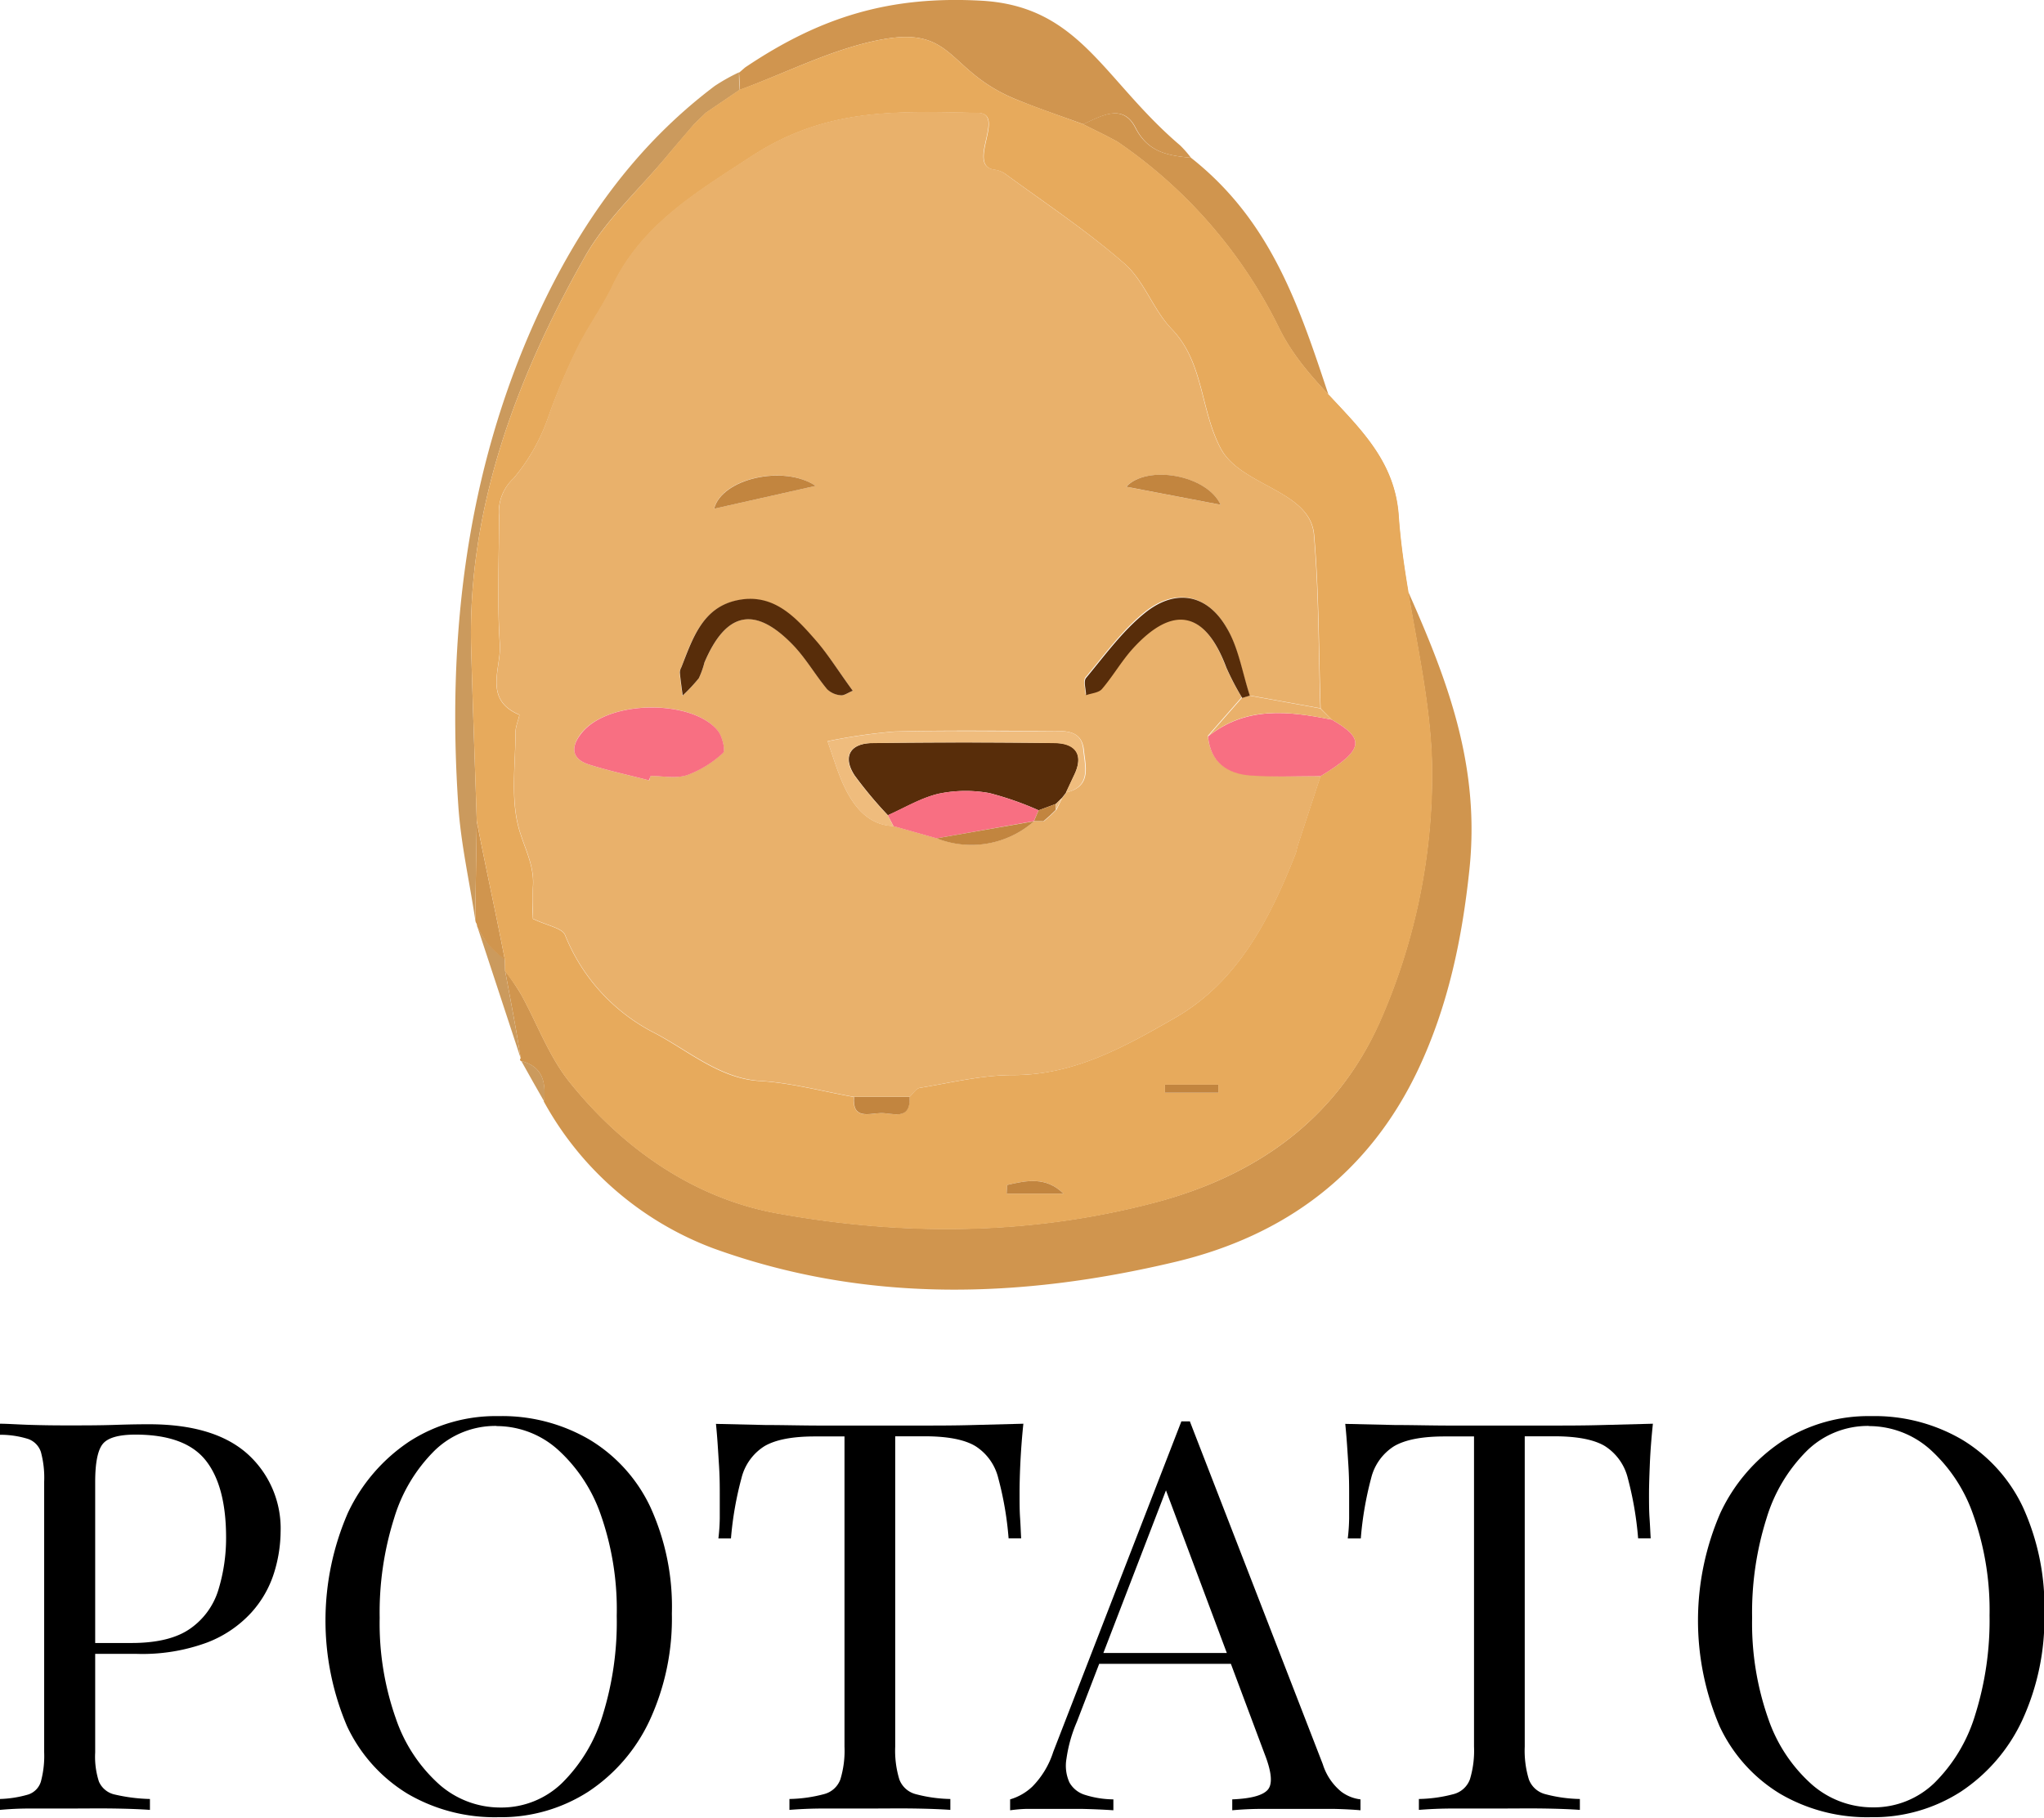 <svg xmlns="http://www.w3.org/2000/svg" viewBox="0 0 268.42 238.74"><defs><style>.cls-1{fill:#d0954e;}.cls-2{fill:#d0954f;}.cls-3{fill:#cb9a5d;}.cls-4{fill:#e7aa5c;}.cls-5{fill:#e9b16b;}.cls-6{fill:#f86f82;}.cls-7{fill:#eab16b;}.cls-8{fill:#c2853f;}.cls-9{fill:#582d0a;}.cls-10{fill:#efbc7d;}</style></defs><g id="Layer_2" data-name="Layer 2"><g id="Layer_1-2" data-name="Layer 1"><g id="Layer_2-2" data-name="Layer 2"><g id="Layer_1-2-2" data-name="Layer 1-2"><path class="cls-1" d="M159.41,20.72c11.26,8.89,14.68,21,19.08,34.23,7,21.26,19.79,37.12,17.49,59.21-.95,9.09-2.79,17.93-6.7,26.24-6.47,13.72-17.52,21.93-32,25.36-20.31,4.82-40.67,5.43-60.61-1.8a42.3,42.3,0,0,1-22.25-19.29c.29-2.48-.1-4.58-3-5.31a.22.22,0,0,1-.09-.3l.06-.06c-.23-1.39-.44-2.78-.69-4.16-.44-2.45-.9-4.89-1.36-7.34a32.53,32.53,0,0,1,2.1,3.11c2.11,3.82,3.64,8.09,6.32,11.45,7,8.75,16.34,15.3,27.24,17.29,16.54,3,33.21,2.91,49.57-1.38,13.25-3.47,23.82-10.81,29.59-23.66a80.37,80.37,0,0,0,6.9-32.08c.13-11.5-3.61-23-4.4-34.51-.76-11-11.1-15.1-15.77-24.8a63.46,63.46,0,0,0-21.2-24.34l-1.46-.77-3-1.49c2.39-1.09,5.2-2.8,6.87.46S156.44,20.43,159.41,20.72Z" transform="translate(-3.01)"/><path class="cls-2" d="M159.41,20.72c-3-.29-5.61-.68-7.27-3.94s-4.48-1.55-6.87-.46c-2.86-1.05-5.74-2-8.56-3.16-9.38-3.71-8.19-9.71-17.76-8-6.46,1.16-12.56,4.37-18.82,6.66,0-.77,0-1.54-.07-2.32v.05l.8-.69c10-6.73,19.11-9.42,31-8.77,13,.72,16,10.38,26.12,19A14.41,14.41,0,0,1,159.41,20.72Z" transform="translate(-3.01)"/><path class="cls-3" d="M100.06,9.5c0,.78,0,1.55.07,2.32h0l-4.42,3h0l-1.49,1.44c-1.26,1.48-2.54,2.95-3.79,4.45-3.64,4.34-8,8.29-10.72,13.2C70.79,49.72,64.39,66.84,64.88,85.09c.21,7.58.49,15.17.74,22.75l-.21,12.91c-.75-5-1.87-9.88-2.21-14.86-1.5-22,.94-43.74,10.33-64.31C79,29.68,86.32,19.24,96.87,11.29A24.85,24.85,0,0,1,100.06,9.5Z" transform="translate(-3.01)"/><path class="cls-3" d="M69.34,127.51c.46,2.45.92,4.89,1.36,7.34.25,1.38.46,2.77.69,4.16q-2.86-8.69-5.72-17.38A15.5,15.5,0,0,0,67.12,124a19.75,19.75,0,0,0,2.19,2Z" transform="translate(-3.01)"/><path class="cls-1" d="M69.31,126.07a19.75,19.75,0,0,1-2.19-2,15.78,15.78,0,0,1-1.45-2.4c-.09-.63-.17-.25-.25-.88q.09-6.45.2-12.91C66.85,114.25,68.08,119.66,69.31,126.07Z" transform="translate(-3.01)"/><path class="cls-3" d="M71.47,139.36c2.85.73,3.24,2.83,3,5.31Q72.94,142,71.47,139.36Z" transform="translate(-3.01)"/><path class="cls-3" d="M100.84,8.86l-.8.69Z" transform="translate(-3.01)"/><path class="cls-4" d="M69.31,126.07c-1.23-6.41-2.46-11.82-3.69-18.23-.25-7.58-.53-15.17-.74-22.75-.49-18.25,5.91-35.37,14.83-51.18,2.75-4.91,7.08-8.86,10.71-13.23,1.25-1.5,2.53-3,3.79-4.45l1.49-1.44h0l4.42-3h0c6.27-2.26,12.37-5.47,18.83-6.63,9.57-1.71,8.38,4.29,17.76,8,2.82,1.12,5.7,2.11,8.56,3.16l3,1.49,1.46.77a63.41,63.41,0,0,1,21.2,24.35c4.67,9.7,15,13.81,15.77,24.8.79,11.48,4.53,23,4.4,34.51a80.37,80.37,0,0,1-6.9,32.08c-5.81,12.85-16.41,20.19-29.63,23.68-16.36,4.29-33,4.39-49.57,1.38-10.9-2-20.26-8.54-27.24-17.29-2.68-3.36-4.21-7.63-6.32-11.45-.6-1.09-1.4-2.08-2.1-3.11ZM177.89,94.52l-1.45-1.47c-.25-7.6-.2-15.22-.85-22.79-.5-5.87-9.57-6.37-12.23-11.3-2.74-5.11-2.2-11.32-6.47-15.74-2.42-2.51-3.6-6.31-6.18-8.57-4.94-4.32-10.47-8-15.77-11.87a3.38,3.38,0,0,0-1.36-.49c-3.7-.52,1.6-7.38-2.11-7.45-11-.22-20-.67-29.79,5.72-7,4.6-14.35,8.88-18.21,17-1.35,2.82-3.24,5.39-4.63,8.2A83.55,83.55,0,0,0,75,54.83a25.36,25.36,0,0,1-4.55,8,6,6,0,0,0-1.91,5c0,5.6-.27,11.22.1,16.79.21,3.12-2.22,7.25,2.54,9.26.13.06-.48,1.47-.48,2.25,0,4.17-.64,8.52.37,12.44.67,2.61,2.14,5,1.92,7.91a41.82,41.82,0,0,0,0,4.21c1.88.91,3.84,1.2,4.22,2.14a24.76,24.76,0,0,0,11.82,12.89c4.35,2.29,8.54,6,13.8,6.27,4.13.25,8.21,1.37,12.32,2.1-.27,3,2,2.18,3.46,2.11s4,1.14,3.83-2.12c.45-.41.85-1.11,1.35-1.19,4.07-.66,8.17-1.69,12.26-1.68,8.06,0,14.75-3.78,21.24-7.51,8.24-4.72,12.47-13,15.84-21.55.13-.34.17-.72.28-1.06l3-9.14C182.09,98.5,182.37,97.07,177.89,94.52Zm-35.22,62.26c-2.31-2.28-4.85-1.73-7.4-1.14l-.07,1.14ZM163,143.52v-1.05h-7v1.05Z" transform="translate(-3.01)"/><path class="cls-2" d="M149.69,18.58l-1.46-.77Z" transform="translate(-3.01)"/><path class="cls-2" d="M100.13,11.82l-4.42,3Z" transform="translate(-3.01)"/><path class="cls-2" d="M95.7,14.79l-1.49,1.44Z" transform="translate(-3.01)"/><path class="cls-5" d="M176.44,101.94l-3,9.14c-.11.34-.15.72-.28,1.06-3.37,8.59-7.6,16.83-15.84,21.55-6.49,3.73-13.18,7.54-21.24,7.51-4.09,0-8.19,1-12.26,1.68-.5.08-.9.78-1.35,1.19h-7.3c-4.11-.73-8.19-1.85-12.32-2.1-5.26-.31-9.45-4-13.8-6.27a24.76,24.76,0,0,1-11.82-12.89c-.38-.94-2.34-1.23-4.22-2.14,0-1.36-.12-2.3,0-4.21.22-2.9-1.25-5.3-1.92-7.91-1-3.92-.38-8.27-.37-12.44,0-.78.61-2.19.48-2.25-4.76-2-2.33-6.14-2.54-9.26-.37-5.57-.12-11.19-.1-16.79a6,6,0,0,1,1.91-5A25.21,25.21,0,0,0,75,54.75a83.55,83.55,0,0,1,3.8-9.07c1.39-2.81,3.28-5.38,4.63-8.2,3.86-8.07,11.16-12.35,18.21-16.95,9.8-6.39,18.84-5.94,29.79-5.72,3.71.07-1.59,6.93,2.11,7.45a3.38,3.38,0,0,1,1.36.49c5.3,3.9,10.83,7.55,15.77,11.87,2.58,2.26,3.76,6.06,6.18,8.57,4.27,4.42,3.73,10.63,6.47,15.74,2.66,4.93,11.73,5.43,12.23,11.3.65,7.57.6,15.19.85,22.79l-9.3-1.68c-1-3-1.5-6.36-3.09-9-2.55-4.33-6.67-5.11-10.62-2-3,2.39-5.33,5.65-7.83,8.62-.37.45,0,1.49,0,2.26.71-.26,1.66-.31,2.09-.81,1.42-1.67,2.53-3.62,4-5.25,5.28-5.89,9.56-5,12.33,2.42a35.33,35.33,0,0,0,2.09,4l-4.44,5.06c.31,3.38,2.49,4.91,5.57,5.13S173.37,101.93,176.44,101.94ZM141,107.08h0l.76-.74h0l.75-1.55.55-.71c3.4-.81,2.48-3.51,2.28-5.68C145,95.92,143,96,141.09,96c-6.88,0-13.77-.11-20.64.08a73.64,73.64,0,0,0-8.76,1.27c.69,2,1.08,3.23,1.55,4.45,1.7,4.43,4,6.59,7.09,6.69l5.66,1.6a12.47,12.47,0,0,0,12.8-2.22h1.31Zm-52.72-4.59.14-.58c1.6,0,3.32.37,4.77-.1a14.09,14.09,0,0,0,4.75-2.93c.36-.33-.09-2.14-.67-2.89-3.26-4.16-14.51-4.16-18,.4-1.32,1.75-1.17,3.29,1,4C82.9,101.23,85.58,101.8,88.23,102.49ZM115,90.73c-1.93-2.62-3.22-4.73-4.84-6.53-2.69-3.09-5.59-6.25-10.23-5.35s-6,5-7.47,8.83a1.52,1.52,0,0,0-.2.71c.09,1,.24,2,.37,3a20.49,20.49,0,0,0,2.15-2.31A11.42,11.42,0,0,0,95.53,87c2.84-6.67,6.61-7.48,11.61-2.31,1.69,1.75,2.93,3.93,4.49,5.82a2.89,2.89,0,0,0,1.8.8C113.86,91.38,114.34,91,115,90.73Zm-4.88-26.91c-4.19-2.82-12.34-1-13.34,3Zm53.18,2.48c-1.83-3.95-9.66-5.28-12.4-2.37Z" transform="translate(-3.01)"/><path class="cls-6" d="M176.44,101.94c-3.07,0-6.16.14-9.22-.08s-5.26-1.75-5.57-5.13c5-4,10.57-3.34,16.24-2.21C182.37,97.07,182.09,98.5,176.44,101.94Z" transform="translate(-3.01)"/><path class="cls-7" d="M177.89,94.52c-5.67-1.13-11.28-1.83-16.24,2.21l4.44-5.06,1-.3,9.3,1.68Z" transform="translate(-3.01)"/><path class="cls-8" d="M142.67,156.78H135.2l.07-1.14C137.79,155.05,140.36,154.5,142.67,156.78Z" transform="translate(-3.01)"/><path class="cls-8" d="M163,143.52h-7v-1.05h7Z" transform="translate(-3.01)"/><path class="cls-8" d="M115.17,144.08h7.29c.17,3.26-2.32,2.06-3.83,2.12S114.9,147.07,115.17,144.08Z" transform="translate(-3.01)"/><path class="cls-9" d="M143,104.11l-.55.71-.78.77-2.26.84a41.22,41.22,0,0,0-6.46-2.26,17.35,17.35,0,0,0-6.66.08c-2.32.54-4.46,1.85-6.68,2.83a54.3,54.3,0,0,1-4.36-5.22c-1.61-2.45-.64-4.23,2.35-4.27q12-.15,23.94,0c2.65,0,3.86,1.46,2.55,4.18Z" transform="translate(-3.01)"/><path class="cls-6" d="M88.23,102.49c-2.65-.69-5.33-1.26-7.93-2.09-2.21-.72-2.36-2.26-1-4,3.45-4.56,14.7-4.56,18-.4.58.75,1,2.56.67,2.89a14.09,14.09,0,0,1-4.75,2.93c-1.45.47-3.17.1-4.77.1Z" transform="translate(-3.01)"/><path class="cls-9" d="M167.14,91.37l-1,.3a35.33,35.33,0,0,1-2.09-4c-2.77-7.42-7-8.31-12.33-2.42-1.46,1.63-2.57,3.58-4,5.25-.43.5-1.38.55-2.09.81,0-.77-.36-1.81,0-2.26,2.5-3,4.83-6.23,7.83-8.62,4-3.16,8.07-2.38,10.62,2C165.64,85,166.15,88.33,167.14,91.37Z" transform="translate(-3.01)"/><path class="cls-9" d="M115,90.73c-.67.27-1.15.65-1.58.59a2.89,2.89,0,0,1-1.8-.8c-1.56-1.89-2.8-4.07-4.49-5.82-5-5.17-8.77-4.36-11.61,2.31a11.32,11.32,0,0,1-.74,2.07,21.73,21.73,0,0,1-2.12,2.27c-.13-1-.28-2-.37-3a1.52,1.52,0,0,1,.2-.71c1.49-3.8,2.8-7.93,7.47-8.83s7.54,2.26,10.23,5.35C111.79,86,113.08,88.11,115,90.73Z" transform="translate(-3.01)"/><path class="cls-6" d="M119.59,107.08c2.22-1,4.36-2.29,6.68-2.83a17.35,17.35,0,0,1,6.66-.08,41.22,41.22,0,0,1,6.46,2.26c-.2.47-.41.94-.61,1.42h0L126,110.11l-5.66-1.6Z" transform="translate(-3.01)"/><path class="cls-10" d="M119.59,107.08l.74,1.43c-3.08-.1-5.39-2.26-7.09-6.69-.47-1.22-.86-2.47-1.55-4.45a73.64,73.64,0,0,1,8.76-1.27c6.87-.19,13.76,0,20.64-.08,1.93,0,3.94-.1,4.17,2.41.2,2.17,1.12,4.87-2.28,5.68.36-.77.72-1.55,1.09-2.32,1.31-2.72.1-4.13-2.55-4.18q-12-.18-23.94,0c-3,0-4,1.82-2.35,4.27A54.06,54.06,0,0,0,119.59,107.08Z" transform="translate(-3.01)"/><path class="cls-8" d="M110.13,63.82l-13.34,3C97.79,62.86,105.94,61,110.13,63.82Z" transform="translate(-3.01)"/><path class="cls-8" d="M163.31,66.3l-12.4-2.37C153.65,61,161.48,62.35,163.31,66.3Z" transform="translate(-3.01)"/><path class="cls-8" d="M126,110.11l12.8-2.24A12.45,12.45,0,0,1,126,110.11Z" transform="translate(-3.01)"/><path class="cls-8" d="M138.79,107.85c.2-.48.41-.95.61-1.42l2.26-.84v.78h0l-.76.74h0l-.86.75Z" transform="translate(-3.01)"/><path class="cls-10" d="M141.68,106.37v-.78l.78-.77Z" transform="translate(-3.01)"/><path class="cls-10" d="M140.94,107.09l.76-.74Z" transform="translate(-3.01)"/><path class="cls-10" d="M140.09,107.83l.86-.75Z" transform="translate(-3.01)"/></g></g><path d="M3,187c1,0,2.31.1,3.94.15s3.22.07,4.8.07c2.24,0,4.39,0,6.45-.07s3.51-.08,4.37-.08c5.77,0,10.1,1.32,13,3.94a13.17,13.17,0,0,1,4.3,10.18,18.61,18.61,0,0,1-.86,5.4,14,14,0,0,1-3,5.23,15.23,15.23,0,0,1-5.77,3.91,24.54,24.54,0,0,1-9.24,1.5H14.11v-1.43h6.16q5.09,0,7.78-1.93a9.61,9.61,0,0,0,3.65-5.09,23.25,23.25,0,0,0,1-6.81q0-6.8-2.69-10.17t-9.21-3.37c-2.19,0-3.63.41-4.29,1.22s-1,2.46-1,5v35.53A10.55,10.55,0,0,0,16,234a2.94,2.94,0,0,0,2.11,1.71,22.64,22.64,0,0,0,4.59.58v1.43c-1.24-.09-2.82-.15-4.73-.18s-3.84,0-5.8,0-3.61,0-5.23,0-2.94.09-3.94.18v-1.43a14.79,14.79,0,0,0,3.69-.58A2.57,2.57,0,0,0,8.38,234a12.93,12.93,0,0,0,.43-3.87V194.62a12.92,12.92,0,0,0-.43-3.91A2.71,2.71,0,0,0,6.7,189,12.32,12.32,0,0,0,3,188.45Z" transform="translate(-3.01)"/><path d="M68.48,186a22.72,22.72,0,0,1,11.93,3.08,20.52,20.52,0,0,1,8,8.85,31.48,31.48,0,0,1,2.83,14,31.89,31.89,0,0,1-2.9,14,22.69,22.69,0,0,1-8.06,9.39,21.18,21.18,0,0,1-11.82,3.36,22.65,22.65,0,0,1-11.93-3.08,20.61,20.61,0,0,1-7.95-8.88,35.44,35.44,0,0,1,.11-28,23,23,0,0,1,8.06-9.38A20.9,20.9,0,0,1,68.48,186Zm-.28,1.29a11.44,11.44,0,0,0-8.1,3.22,21,21,0,0,0-5.33,8.89,41.05,41.05,0,0,0-1.9,13.1A37.49,37.49,0,0,0,55,225.74a20.45,20.45,0,0,0,5.73,8.67,12.12,12.12,0,0,0,8,3,11.43,11.43,0,0,0,8.09-3.22,21.05,21.05,0,0,0,5.34-8.92A41.16,41.16,0,0,0,84,212.24,37.62,37.62,0,0,0,81.92,199a20.61,20.61,0,0,0-5.7-8.64A12.07,12.07,0,0,0,68.2,187.31Z" transform="translate(-3.01)"/><path d="M137.4,187c-.19,1.82-.32,3.57-.4,5.27s-.1,3-.1,3.9c0,1.15,0,2.22.07,3.23s.09,1.88.14,2.65h-1.65a43.61,43.61,0,0,0-1.36-7.92,6.9,6.9,0,0,0-3-4.19q-2.15-1.29-6.66-1.29h-3.87v40.76a12.94,12.94,0,0,0,.54,4.3,3.12,3.12,0,0,0,2.11,1.93,18.89,18.89,0,0,0,4.59.65v1.43c-1.24-.09-2.82-.15-4.73-.18s-3.84,0-5.8,0q-3.22,0-6.06,0c-1.88,0-3.4.09-4.54.18v-1.43a18.88,18.88,0,0,0,4.58-.65,3.1,3.1,0,0,0,2.11-1.93,12.94,12.94,0,0,0,.54-4.3V188.67H110q-4.44,0-6.62,1.29a6.91,6.91,0,0,0-3,4.19A44.51,44.51,0,0,0,99,202.07H97.35a24.57,24.57,0,0,0,.18-2.65c0-1,0-2.08,0-3.23,0-.91,0-2.21-.11-3.9s-.2-3.45-.39-5.27l6.55.15c2.37,0,4.74.07,7.13.07h13c2.37,0,4.74,0,7.13-.07Z" transform="translate(-3.01)"/><path d="M159.25,186.66l17.47,45.06a7.55,7.55,0,0,0,2.44,3.62,5.26,5.26,0,0,0,2.51,1v1.43q-1.44-.13-3.51-.18c-1.39,0-2.77,0-4.16,0-1.86,0-3.6,0-5.23,0s-2.93.09-3.94.18v-1.43c2.44-.1,4-.51,4.66-1.26s.53-2.32-.43-4.76l-13.32-35.6,1.14-.93-12.46,32.38a18.76,18.76,0,0,0-1.36,4.83,5.33,5.33,0,0,0,.39,3.12,3.51,3.51,0,0,0,2.08,1.64,12.74,12.74,0,0,0,3.69.58v1.43c-1.34-.09-2.74-.15-4.19-.18l-4.05,0c-1.2,0-2.21,0-3,0s-1.61.09-2.32.18v-1.43a7.14,7.14,0,0,0,2.93-1.69,11.45,11.45,0,0,0,2.73-4.54l16.83-43.42h1.15ZM168,217.11v1.43H146.64l.71-1.43Z" transform="translate(-3.01)"/><path d="M220.07,187c-.19,1.82-.33,3.57-.4,5.27s-.11,3-.11,3.9c0,1.15,0,2.22.07,3.23s.1,1.88.15,2.65h-1.65a44.51,44.51,0,0,0-1.36-7.92,6.94,6.94,0,0,0-3-4.19q-2.14-1.29-6.66-1.29h-3.87v40.76a12.94,12.94,0,0,0,.54,4.3,3.12,3.12,0,0,0,2.11,1.93,18.89,18.89,0,0,0,4.59.65v1.43c-1.25-.09-2.82-.15-4.73-.18s-3.85,0-5.8,0q-3.23,0-6.06,0c-1.88,0-3.4.09-4.55.18v-1.43a18.89,18.89,0,0,0,4.59-.65,3.12,3.12,0,0,0,2.11-1.93,12.94,12.94,0,0,0,.54-4.3V188.67H192.7q-4.44,0-6.63,1.29a6.9,6.9,0,0,0-3,4.19,44.51,44.51,0,0,0-1.36,7.92H180a24.57,24.57,0,0,0,.18-2.65c0-1,0-2.08,0-3.23,0-.91,0-2.21-.11-3.9s-.21-3.45-.4-5.27l6.56.15c2.36,0,4.74.07,7.13.07h13c2.36,0,4.74,0,7.13-.07Z" transform="translate(-3.01)"/><path d="M248.72,186a22.77,22.77,0,0,1,11.93,3.08,20.64,20.64,0,0,1,8,8.85,31.62,31.62,0,0,1,2.83,14,32,32,0,0,1-2.9,14,22.76,22.76,0,0,1-8.06,9.39,21.18,21.18,0,0,1-11.82,3.36,22.62,22.62,0,0,1-11.93-3.08,20.49,20.49,0,0,1-7.95-8.88,35.44,35.44,0,0,1,.11-28,22.94,22.94,0,0,1,8.05-9.38A21,21,0,0,1,248.72,186Zm-.29,1.29a11.43,11.43,0,0,0-8.09,3.22,21.06,21.06,0,0,0-5.34,8.89,41.05,41.05,0,0,0-1.9,13.1,37.72,37.72,0,0,0,2.11,13.22,20.37,20.37,0,0,0,5.74,8.67,12.1,12.1,0,0,0,8,3,11.44,11.44,0,0,0,8.1-3.22,21.15,21.15,0,0,0,5.34-8.92,41.46,41.46,0,0,0,1.89-13.07A37.4,37.4,0,0,0,262.15,199a20.69,20.69,0,0,0-5.69-8.64A12.09,12.09,0,0,0,248.43,187.31Z" transform="translate(-3.01)"/></g></g></svg>